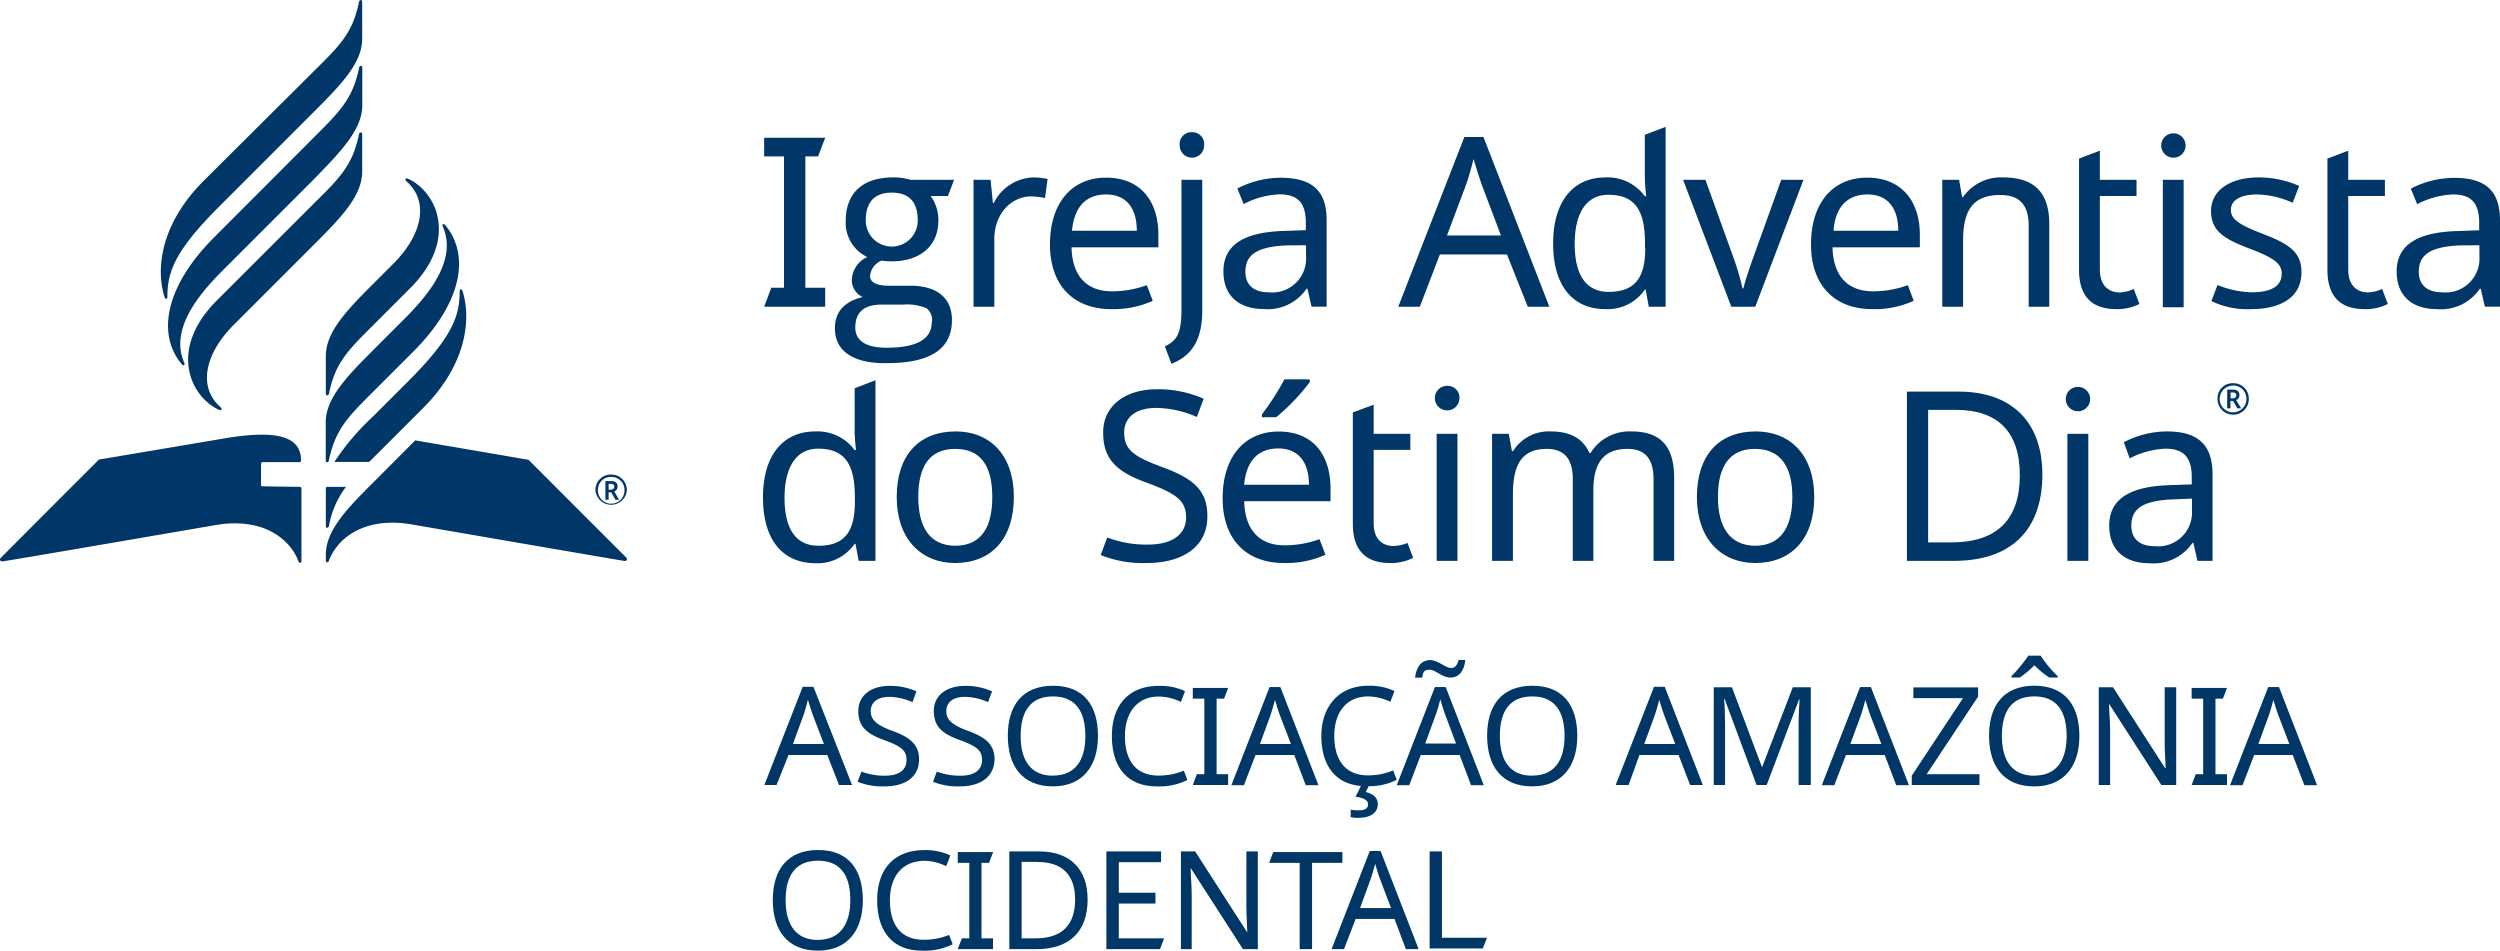 <svg xmlns="http://www.w3.org/2000/svg" viewBox="0 0 231.79 88.14"><defs><style>.cls-1{fill:#003768;}.cls-2{fill:#003767;}</style></defs><g id="PT"><path class="cls-1" d="M70.85,28.44l.66-1.76h1.18V14.5H70.85V12.77h5.66l-.66,1.73H74.67V26.68h1.84v1.76Z" transform="translate(0 0)"/><path class="cls-1" d="M77.41,30.44c0-1.52.86-2.48,2.57-2.9a1.73,1.73,0,0,1-1-1.65,2.44,2.44,0,0,1,1.43-2.06,3.51,3.51,0,0,1-2-3.31c0-2.75,1.71-4.07,4.39-4.07a5.16,5.16,0,0,1,1.6.22h4.06l-.57,1.5H86.28A3.71,3.71,0,0,1,87,20.45c0,2.44-1.78,3.78-4.33,3.78a5.2,5.2,0,0,1-.92-.07,1.68,1.68,0,0,0-1.08,1.43c0,.59.6.9,1.74.9h2c2.38,0,3.85,1.07,3.85,3.18,0,2.7-2,4-6.06,4C79.43,33.71,77.41,32.76,77.41,30.44Zm9-.59a1.39,1.39,0,0,0-.52-1.28,4.67,4.67,0,0,0-2.13-.33h-2c-1.65,0-2.46.71-2.46,2.13,0,1.23,1,1.87,2.9,1.87C85,32.24,86.39,31.45,86.39,29.85Zm-1.32-9.42c0-1.71-.81-2.57-2.41-2.57s-2.41.88-2.41,2.59a2.41,2.41,0,1,0,4.82,0Z" transform="translate(0 0)"/><path class="cls-1" d="M97.13,16.59l-.24,1.77a6.78,6.78,0,0,0-1.28-.15c-1.82,0-3.42,1.58-3.42,3.95v6.28H90.26V16.67h1.58l.22,2.15h.08a4.25,4.25,0,0,1,3.6-2.37A7,7,0,0,1,97.13,16.59Z" transform="translate(0 0)"/><path class="cls-1" d="M107.4,21.77v1.16H99.35c.06,2.66,1.4,4.08,3.75,4.08a9.47,9.47,0,0,0,3.23-.57l.55,1.45a8.8,8.8,0,0,1-3.87.77c-3.36,0-5.66-2.09-5.66-6s2.08-6.19,5.2-6.19S107.4,18.56,107.4,21.77Zm-8-.38h6c0-2-.9-3.36-2.85-3.36S99.59,19.29,99.39,21.39Z" transform="translate(0 0)"/><path class="cls-1" d="M108,32.11c1.25-.57,1.54-1.41,1.54-3.49V16.67h1.93V28.73c0,2.3-.62,4.12-2.86,5Zm2.52-19.85a1.09,1.09,0,0,1,1.12,1.23,1.13,1.13,0,1,1-2.26,0A1.09,1.09,0,0,1,110.56,12.26Z" transform="translate(0 0)"/><path class="cls-1" d="M123,20.43v8h-1.4l-.38-1.67h-.08a4.34,4.34,0,0,1-4,1.89c-2.13,0-3.71-1.1-3.71-3.49s1.8-3.64,5.64-3.75l2-.07v-.7c0-2-.9-2.62-2.44-2.62a7.79,7.79,0,0,0-3.32.9l-.59-1.44a8.79,8.79,0,0,1,4-1C121.67,16.48,123,17.68,123,20.43Zm-3.64,2.32c-2.94.11-3.89.95-3.89,2.44,0,1.32.88,1.91,2.15,1.91a3.14,3.14,0,0,0,3.47-3.36v-1Z" transform="translate(0 0)"/><path class="cls-1" d="M139.72,23.59H133.5l-1.86,4.85h-2l6.13-15.74h1.77l6.11,15.74h-2Zm-2.35-6.5c-.13-.35-.59-1.8-.75-2.35-.22.9-.5,1.85-.68,2.35l-1.78,4.74h5Z" transform="translate(0 0)"/><path class="cls-1" d="M144,22.58c0-4,1.93-6.13,4.85-6.13a4.27,4.27,0,0,1,3.65,1.74h.13c-.05-.38-.13-1.3-.13-1.74V12.5l1.93-.74V28.44h-1.56l-.29-1.58h-.08a4.19,4.19,0,0,1-3.67,1.8C145.93,28.66,144,26.62,144,22.58Zm8.52.37V22.6c0-2.92-.79-4.54-3.4-4.54-2.09,0-3.12,1.77-3.12,4.56s1,4.44,3.14,4.44C151.64,27.06,152.54,25.7,152.54,23Z" transform="translate(0 0)"/><path class="cls-1" d="M156.05,16.67h2.07l2.5,6.94a24.94,24.94,0,0,1,.94,3.12h.09c.15-.73.66-2.18,1-3.12l2.5-6.94h2.06l-4.47,11.77h-2.22Z" transform="translate(0 0)"/><path class="cls-1" d="M178,21.77v1.16H169.9c.07,2.66,1.41,4.08,3.76,4.08a9.47,9.47,0,0,0,3.23-.57l.54,1.45a8.72,8.72,0,0,1-3.86.77c-3.36,0-5.66-2.09-5.66-6s2.08-6.19,5.2-6.19S178,18.56,178,21.77Zm-8-.38h6c0-2-.9-3.36-2.85-3.36S170.15,19.29,170,21.39Z" transform="translate(0 0)"/><path class="cls-1" d="M190,20.78v7.66h-1.91V20.91c0-1.89-.83-2.83-2.63-2.83-2.62,0-3.45,1.51-3.45,4.26v6.1h-1.93V16.67h1.56l.28,1.61H182a4.28,4.28,0,0,1,3.71-1.83C188.52,16.45,190,17.75,190,20.78Z" transform="translate(0 0)"/><path class="cls-1" d="M197.83,26.79l.53,1.39a4.5,4.5,0,0,1-2.15.48c-1.85,0-3.45-.79-3.45-3.64V14.7l1.93-.73v2.7h3.4v1.5h-3.4V25c0,1.43.77,2.11,1.84,2.11A3.37,3.37,0,0,0,197.83,26.79Z" transform="translate(0 0)"/><path class="cls-1" d="M202.64,13.49a1.13,1.13,0,1,1-2.26,0,1.13,1.13,0,1,1,2.26,0Zm-.18,15h-1.93V16.67h1.93Z" transform="translate(0 0)"/><path class="cls-1" d="M208.72,28.66a7.51,7.51,0,0,1-3.69-.75l.57-1.49a8.83,8.83,0,0,0,3.16.68c2,0,2.79-.68,2.79-1.73,0-.88-.59-1.41-2.9-2.29S205,21.5,205,19.57s1.78-3.12,4.41-3.12a9.24,9.24,0,0,1,3.76.79l-.6,1.56a8.39,8.39,0,0,0-3.29-.77c-1.58,0-2.44.55-2.44,1.43s.77,1.38,3,2.24,3.54,1.6,3.54,3.49C213.42,27.47,211.59,28.66,208.72,28.66Z" transform="translate(0 0)"/><path class="cls-1" d="M220.86,26.79l.53,1.39a4.54,4.54,0,0,1-2.16.48c-1.84,0-3.44-.79-3.44-3.64V14.7l1.93-.73v2.7h3.4v1.5h-3.4V25c0,1.43.77,2.11,1.84,2.11A3.37,3.37,0,0,0,220.86,26.79Z" transform="translate(0 0)"/><path class="cls-1" d="M231.79,20.43v8h-1.4L230,26.77h-.08a4.35,4.35,0,0,1-4,1.89c-2.13,0-3.71-1.1-3.71-3.49s1.8-3.64,5.65-3.75l2-.07v-.7c0-2-.9-2.62-2.43-2.62a7.79,7.79,0,0,0-3.32.9l-.59-1.44a8.79,8.79,0,0,1,4-1C230.43,16.48,231.79,17.68,231.79,20.43Zm-3.64,2.32c-2.94.11-3.89.95-3.89,2.44,0,1.32.88,1.91,2.15,1.91a3.14,3.14,0,0,0,3.47-3.36v-1Z" transform="translate(0 0)"/><path class="cls-1" d="M70.74,46.12c0-4,1.93-6.12,4.85-6.12a4.29,4.29,0,0,1,3.65,1.73h.13c-.05-.37-.13-1.29-.13-1.73v-4l1.93-.75V52H79.61l-.29-1.58h-.08a4.19,4.19,0,0,1-3.67,1.8C72.65,52.2,70.74,50.16,70.74,46.12Zm8.52.38v-.36c0-2.92-.79-4.54-3.41-4.54-2.08,0-3.11,1.78-3.11,4.57s1,4.43,3.14,4.43C78.36,50.6,79.26,49.24,79.26,46.5Z" transform="translate(0 0)"/><path class="cls-1" d="M88.54,52.2c-3.11,0-5.4-2.21-5.4-6.12S85.23,40,88.61,40C91.79,40,94,42.19,94,46.08S91.9,52.2,88.54,52.2Zm0-1.6C91,50.6,92,48.87,92,46.08S91,41.62,88.57,41.62s-3.43,1.67-3.43,4.46S86.2,50.6,88.59,50.6Z" transform="translate(0 0)"/><path class="cls-1" d="M106.35,52.2a10.45,10.45,0,0,1-4.3-.74l.61-1.63a10.08,10.08,0,0,0,3.78.66c2.32,0,3.53-1,3.53-2.52s-.86-2.2-3.69-3.23-4-2.22-4-4.65,2-4,5-4a10.43,10.43,0,0,1,4.32.88l-.63,1.69a9.73,9.73,0,0,0-3.74-.84c-2,0-3,.93-3,2.29,0,1.58.88,2.21,3.43,3.16,2.76,1,4.28,2.06,4.28,4.52C112,50.58,109.77,52.2,106.35,52.2Z" transform="translate(0 0)"/><path class="cls-1" d="M123.36,45.31v1.16h-8c.06,2.66,1.4,4.09,3.75,4.09a9.47,9.47,0,0,0,3.23-.57l.55,1.44a8.8,8.8,0,0,1-3.87.77c-3.36,0-5.66-2.08-5.66-6s2.08-6.19,5.2-6.19S123.36,42.1,123.36,45.31Zm-8-.37h6c0-2-.9-3.36-2.85-3.36S115.55,42.83,115.35,44.94Zm6.1-9.55a18.74,18.74,0,0,1-3.14,3.29H117v-.26a24.76,24.76,0,0,0,2.09-3.25h2.32Z" transform="translate(0 0)"/><path class="cls-1" d="M130.5,50.34l.52,1.38a4.46,4.46,0,0,1-2.15.48c-1.84,0-3.44-.79-3.44-3.64V38.24l1.93-.72v2.7h3.4v1.49h-3.4v6.81c0,1.42.77,2.1,1.84,2.1A3.63,3.63,0,0,0,130.5,50.34Z" transform="translate(0 0)"/><path class="cls-1" d="M135.31,37a1.14,1.14,0,1,1-1.12-1.23A1.1,1.1,0,0,1,135.31,37ZM135.13,52H133.2V40.22h1.93Z" transform="translate(0 0)"/><path class="cls-1" d="M155.22,44.32V52h-1.91V44.41c0-1.84-.77-2.79-2.4-2.79-2.28,0-3.18,1.36-3.18,3.87V52h-1.91V44.41c0-1.84-.77-2.79-2.41-2.79-2.37,0-3.14,1.52-3.14,4.26V52h-1.93V40.22h1.55l.29,1.6h.11A3.89,3.89,0,0,1,143.76,40c1.8,0,3,.63,3.6,2h.11a4.23,4.23,0,0,1,3.77-2C153.9,40,155.22,41.29,155.22,44.32Z" transform="translate(0 0)"/><path class="cls-1" d="M162.73,52.2c-3.12,0-5.4-2.21-5.4-6.12S159.41,40,162.79,40c3.19,0,5.42,2.19,5.42,6.08S166.08,52.2,162.73,52.2Zm0-1.6c2.37,0,3.45-1.73,3.45-4.52s-1.08-4.46-3.47-4.46-3.43,1.67-3.43,4.46S160.38,50.6,162.77,50.6Z" transform="translate(0 0)"/><path class="cls-1" d="M181.17,52H176.8V36.31h4.83c4.72,0,7.73,2.66,7.73,7.68C189.36,49.28,186.33,52,181.17,52Zm.17-14h-2.57V50.29h2.13c4.24,0,6.37-2.1,6.37-6.23S185.12,38,181.34,38Z" transform="translate(0 0)"/><path class="cls-1" d="M193.79,37a1.13,1.13,0,1,1-2.26,0,1.13,1.13,0,1,1,2.26,0ZM193.62,52h-1.94V40.22h1.94Z" transform="translate(0 0)"/><path class="cls-1" d="M205.14,44v8h-1.4l-.38-1.66h-.09a4.34,4.34,0,0,1-4,1.88c-2.13,0-3.71-1.09-3.71-3.49s1.8-3.64,5.65-3.75l2-.07v-.7c0-1.95-.9-2.61-2.43-2.61a7.79,7.79,0,0,0-3.32.9L196.91,41a8.79,8.79,0,0,1,4-1C203.78,40,205.14,41.23,205.14,44ZM201.5,46.3c-2.95.11-3.89.94-3.89,2.43,0,1.32.88,1.91,2.15,1.91a3.14,3.14,0,0,0,3.47-3.35V46.23Z" transform="translate(0 0)"/><path class="cls-1" d="M205.6,37a1.4,1.4,0,0,1,1.45-1.47A1.42,1.42,0,0,1,208.5,37a1.45,1.45,0,0,1-2.9,0Zm2.68,0a1.21,1.21,0,0,0-1.23-1.25A1.24,1.24,0,1,0,208.28,37Zm-1.78-.88H207c.44,0,.63.18.63.53a.47.47,0,0,1-.3.44l.46.77h-.35l-.4-.68h-.24v.68h-.31Zm.51.81a.29.29,0,0,0,.33-.28c0-.18-.11-.26-.33-.26h-.2v.54Z" transform="translate(0 0)"/><path class="cls-1" d="M34.57,30.18c-2.35,2.35-3.49,3.47-4.07,6.32-.05.21-.29.21-.29,0V33c0-2.24,2-4.29,4.37-6.66l1.91-1.91c2.67-2.68,3.32-5.78,1.19-7.62-.17-.15-.08-.34.15-.24,2.65,1.21,4.74,5.61.2,10.15Zm-4.37,9v3.52c0,.21.24.21.29,0,.59-2.85,1.72-4,4.07-6.34l3.72-3.72c4.55-4.54,5.34-8.95,3-11.77-.16-.19-.32-.08-.22.15,1.53,3.46-2.14,7.13-3.89,8.87l-2.63,2.63C32.2,34.87,30.2,36.92,30.2,39.15ZM20.11,27.85c-4.55,4.55-2.45,8.94.2,10.15.23.1.32-.09.15-.24-2.13-1.84-1.48-4.94,1.19-7.62l7.56-7.56c2.37-2.37,4.37-4.42,4.37-6.66V12.43c0-.21-.25-.21-.29,0-.59,2.85-1.72,4-4.07,6.32ZM33.59,9.78V6.27c0-.22-.25-.22-.29,0-.59,2.84-1.72,4-4.07,6.34L19.86,22c-4.55,4.55-5.34,9-3,11.78.16.19.32.07.22-.16-1.53-3.46,2.14-7.12,3.89-8.87l8.28-8.28C31.59,14.06,33.59,12,33.59,9.78Zm-14.72,7c-3.91,3.91-4.46,8.05-3.62,10.75.07.23.27.25.27,0,0-2.26.63-4.21,4.77-8.35l8.92-8.92c2.38-2.38,4.37-4.42,4.37-6.66V.16c0-.21-.24-.21-.29,0-.58,2.85-1.72,4-4.07,6.32Zm5.47,28.31A.14.14,0,0,1,24.2,45V43a.15.15,0,0,1,.14-.15h3.43a.14.14,0,0,0,.14-.14c0-1.82-1.38-3-6.88-2.1l-11.86,2s-9,9-9.11,9.13a.18.18,0,0,0,.16.31C.38,52.06,20,48.68,20,48.68c4.49-.76,6.94,1.38,7.68,3.38.06.18.27.15.27,0V45.29a.15.15,0,0,0-.14-.15ZM38.5,40.83l-3.92,3.93c-2.38,2.37-4.37,4.42-4.37,6.66V52c0,.17.21.2.28,0,.73-2,3.18-4.14,7.67-3.38,0,0,19.58,3.38,19.75,3.39a.18.18,0,0,0,.16-.31L49,42.63ZM42.89,27c-.07-.23-.27-.24-.27,0,0,2.26-.63,4.21-4.77,8.35l-3.27,3.27A23,23,0,0,0,31,42.83h3.23l.38-.38,4.7-4.7C43.18,33.84,43.73,29.7,42.89,27ZM30.21,48.77c0,.22.24.22.29,0a8.35,8.35,0,0,1,1.58-3.63H30.35a.14.14,0,0,0-.14.14Z" transform="translate(0 0)"/><path class="cls-1" d="M55.21,45.47A1.41,1.41,0,0,1,56.67,44a1.43,1.43,0,0,1,1.45,1.46,1.46,1.46,0,0,1-2.91,0Zm2.69,0a1.21,1.21,0,0,0-1.23-1.25,1.19,1.19,0,0,0-1.23,1.25,1.23,1.23,0,1,0,2.46,0Zm-1.77-.87h.5c.43,0,.63.17.63.51a.48.48,0,0,1-.31.46l.46.77h-.34l-.4-.69h-.24v.69h-.3Zm.49.8c.21,0,.33-.11.33-.28s-.1-.26-.33-.26h-.19v.54Z" transform="translate(0 0)"/></g><g id="Layer_3" data-name="Layer 3"><path class="cls-2" d="M76.7,70H73.11L72,72.78H70.87l3.55-9.1h1L79,72.78H77.79Zm-1.36-3.76c-.07-.21-.34-1-.43-1.36-.13.52-.29,1.07-.39,1.36l-1,2.74h2.87Z" transform="translate(0 0)"/><path class="cls-2" d="M82,72.91a6.06,6.06,0,0,1-2.49-.43l.36-.94a6,6,0,0,0,2.18.38c1.35,0,2-.56,2-1.46s-.5-1.27-2.14-1.87-2.33-1.28-2.33-2.69,1.18-2.31,2.89-2.31a6,6,0,0,1,2.5.51l-.37,1a5.52,5.52,0,0,0-2.15-.49c-1.13,0-1.72.54-1.72,1.32s.51,1.29,2,1.83,2.48,1.19,2.48,2.62C85.23,72,84,72.91,82,72.91Z" transform="translate(0 0)"/><path class="cls-2" d="M89,72.91a6,6,0,0,1-2.49-.43l.35-.94a6.07,6.07,0,0,0,2.19.38c1.34,0,2-.56,2-1.46s-.49-1.27-2.13-1.87-2.34-1.28-2.34-2.69,1.18-2.31,2.9-2.31a6,6,0,0,1,2.5.51l-.37,1a5.52,5.52,0,0,0-2.16-.49c-1.13,0-1.71.54-1.71,1.32s.51,1.29,2,1.83,2.47,1.19,2.47,2.62C92.19,72,90.94,72.91,89,72.91Z" transform="translate(0 0)"/><path class="cls-2" d="M97.63,72.91c-2.84,0-4.19-1.88-4.19-4.69s1.35-4.64,4.2-4.64,4.16,1.84,4.16,4.66S100.35,72.91,97.63,72.91Zm0-1c2.05,0,3-1.4,3-3.68s-.92-3.66-3-3.66-3,1.37-3,3.66S95.58,71.92,97.63,71.92Z" transform="translate(0 0)"/><path class="cls-2" d="M104.3,68.25c0,2.25,1,3.66,3.12,3.66a6.1,6.1,0,0,0,2.34-.46l.33.87a5.84,5.84,0,0,1-2.83.59c-2.78,0-4.17-1.82-4.17-4.67s1.55-4.65,4.36-4.65a5.39,5.39,0,0,1,2.42.49l-.38,1a4.81,4.81,0,0,0-2.06-.5C105.49,64.59,104.3,66,104.3,68.25Z" transform="translate(0 0)"/><path class="cls-2" d="M110.59,72.78l.38-1h.69v-7h-1.07v-1h3.28l-.38,1h-.69v7h1.07v1Z" transform="translate(0 0)"/><path class="cls-2" d="M120,70h-3.59l-1.08,2.8h-1.16l3.54-9.1h1l3.53,9.1h-1.18Zm-1.36-3.76c-.08-.21-.34-1-.43-1.36-.13.52-.29,1.07-.39,1.36l-1,2.74h2.87Z" transform="translate(0 0)"/><path class="cls-2" d="M127.74,74.55c0,.81-.64,1.28-1.88,1.28a2.49,2.49,0,0,1-.63-.07v-.69a4,4,0,0,0,.67.06c.61,0,.94-.14.94-.56s-.51-.61-1.16-.7l.5-1c-2.45-.2-3.67-2-3.67-4.64s1.55-4.65,4.35-4.65a5.44,5.44,0,0,1,2.43.49l-.38,1a4.85,4.85,0,0,0-2.06-.5c-1.94,0-3.14,1.39-3.14,3.66s1.05,3.66,3.13,3.66a6,6,0,0,0,2.33-.46l.33.87a5.56,5.56,0,0,1-2.6.59l-.27.54C127.24,73.59,127.74,73.9,127.74,74.55Z" transform="translate(0 0)"/><path class="cls-2" d="M135.33,70h-3.6l-1.07,2.8H129.5l3.54-9.1h1l3.53,9.1h-1.18ZM132.6,61.2c.75,0,1.39.73,1.93.73.39,0,.57-.24.7-.74h.63c-.1,1-.58,1.63-1.38,1.63s-1.37-.73-1.93-.73-.59.24-.7.74h-.65C131.3,61.83,131.8,61.2,132.6,61.2Zm1.37,5c-.08-.21-.34-1-.43-1.36-.13.52-.29,1.07-.4,1.36l-1,2.74H135Z" transform="translate(0 0)"/><path class="cls-2" d="M142.06,72.91c-2.83,0-4.18-1.88-4.18-4.69s1.35-4.64,4.2-4.64,4.16,1.84,4.16,4.66S144.79,72.91,142.06,72.91Zm0-1c2.06,0,3-1.4,3-3.68s-.92-3.66-3-3.66-3,1.37-3,3.66S140,71.92,142.06,71.92Z" transform="translate(0 0)"/><path class="cls-2" d="M155.63,70H152L151,72.78H149.8l3.55-9.1h1l3.53,9.1h-1.18Zm-1.36-3.76c-.07-.21-.34-1-.43-1.36-.13.52-.29,1.07-.39,1.36l-1,2.74h2.87Z" transform="translate(0 0)"/><path class="cls-2" d="M159.91,64.83h-.06c.06.52.09,1.49.09,2.45v5.5h-1.05V63.72h1.69l2.79,7.42h0l2.85-7.42h1.67v9.06h-1.13V67.21c0-.88.05-1.82.09-2.36h-.05l-3,7.93h-.94Z" transform="translate(0 0)"/><path class="cls-2" d="M174.74,70h-3.59l-1.08,2.8h-1.16l3.55-9.1h1l3.53,9.1h-1.18Zm-1.36-3.76c-.07-.21-.34-1-.43-1.36-.13.52-.29,1.07-.39,1.36l-1,2.74h2.87Z" transform="translate(0 0)"/><path class="cls-2" d="M177.25,72.78v-.86L182,64.73H177.4v-1h6v.86l-4.77,7.19h4.9v1Z" transform="translate(0 0)"/><path class="cls-2" d="M188.61,72.91c-2.83,0-4.19-1.88-4.19-4.69s1.36-4.64,4.2-4.64,4.17,1.84,4.17,4.66S191.34,72.91,188.61,72.91Zm0-1c2.06,0,3-1.4,3-3.68s-.91-3.66-3-3.66-3,1.37-3,3.66S186.57,71.92,188.61,71.92Zm2.17-9.23v.14H190a8.47,8.47,0,0,1-1.38-1.14,8.48,8.48,0,0,1-1.36,1.14h-.76v-.14a13.15,13.15,0,0,0,1.56-1.89h1.14A10.85,10.85,0,0,0,190.78,62.69Z" transform="translate(0 0)"/><path class="cls-2" d="M200.39,72.78l-4.85-7.53h0c0,.6.1,1.54.1,2.47v5.06h-1.05V63.72h1.32l4.83,7.5h.05c0-.41-.09-1.56-.09-2.39V63.72h1.07v9.06Z" transform="translate(0 0)"/><path class="cls-2" d="M203.2,72.78l.38-1h.69v-7H203.2v-1h3.28l-.38,1h-.69v7h1.07v1Z" transform="translate(0 0)"/><path class="cls-2" d="M212.57,70H209l-1.08,2.8h-1.16l3.54-9.1h1l3.53,9.1h-1.18Zm-1.36-3.76c-.08-.21-.34-1-.43-1.36-.13.52-.29,1.07-.39,1.36l-1,2.74h2.87Z" transform="translate(0 0)"/><path class="cls-2" d="M75.84,88.14c-2.83,0-4.19-1.88-4.19-4.69s1.36-4.64,4.2-4.64S80,80.65,80,83.46,78.57,88.14,75.84,88.14Zm0-1c2,0,3-1.4,3-3.69s-.92-3.65-3-3.65-3,1.37-3,3.65S73.79,87.15,75.84,87.15Z" transform="translate(0 0)"/><path class="cls-2" d="M82.51,83.48c0,2.24,1,3.65,3.12,3.65A6.06,6.06,0,0,0,88,86.68l.33.87a5.84,5.84,0,0,1-2.83.59c-2.78,0-4.17-1.82-4.17-4.68s1.55-4.64,4.36-4.64a5.36,5.36,0,0,1,2.42.49l-.38,1a4.8,4.8,0,0,0-2-.5C83.7,79.82,82.51,81.2,82.51,83.48Z" transform="translate(0 0)"/><path class="cls-2" d="M88.8,88l.38-1h.69V80H88.8v-1h3.28l-.38,1H91v7h1.07v1Z" transform="translate(0 0)"/><path class="cls-2" d="M96.1,88H93.58V78.94h2.79c2.73,0,4.47,1.54,4.47,4.45C100.84,86.45,99.08,88,96.1,88Zm.1-8.09H94.72V87H96c2.45,0,3.68-1.22,3.68-3.6S98.39,79.92,96.2,79.92Z" transform="translate(0 0)"/><path class="cls-2" d="M102.58,88V78.94h5.07v1h-3.92v2.83h3.4v1h-3.4V87h4.2l-.38,1Z" transform="translate(0 0)"/><path class="cls-2" d="M115.24,88l-4.85-7.53h0c0,.6.1,1.54.1,2.46V88h-1V78.94h1.32l4.83,7.51h0c0-.41-.08-1.56-.08-2.39V78.94h1.06V88Z" transform="translate(0 0)"/><path class="cls-2" d="M120.5,88V80h-2.83l.38-1h6.41v1h-2.81V88Z" transform="translate(0 0)"/><path class="cls-2" d="M129.29,85.2h-3.6L124.61,88h-1.15l3.54-9.1h1l3.53,9.1h-1.18Zm-1.36-3.75c-.08-.21-.34-1-.43-1.36-.13.52-.3,1.06-.4,1.36l-1,2.74h2.87Z" transform="translate(0 0)"/><path class="cls-2" d="M132.55,78.94h1.14v8h4.18l-.39,1h-4.93Z" transform="translate(0 0)"/></g></svg>